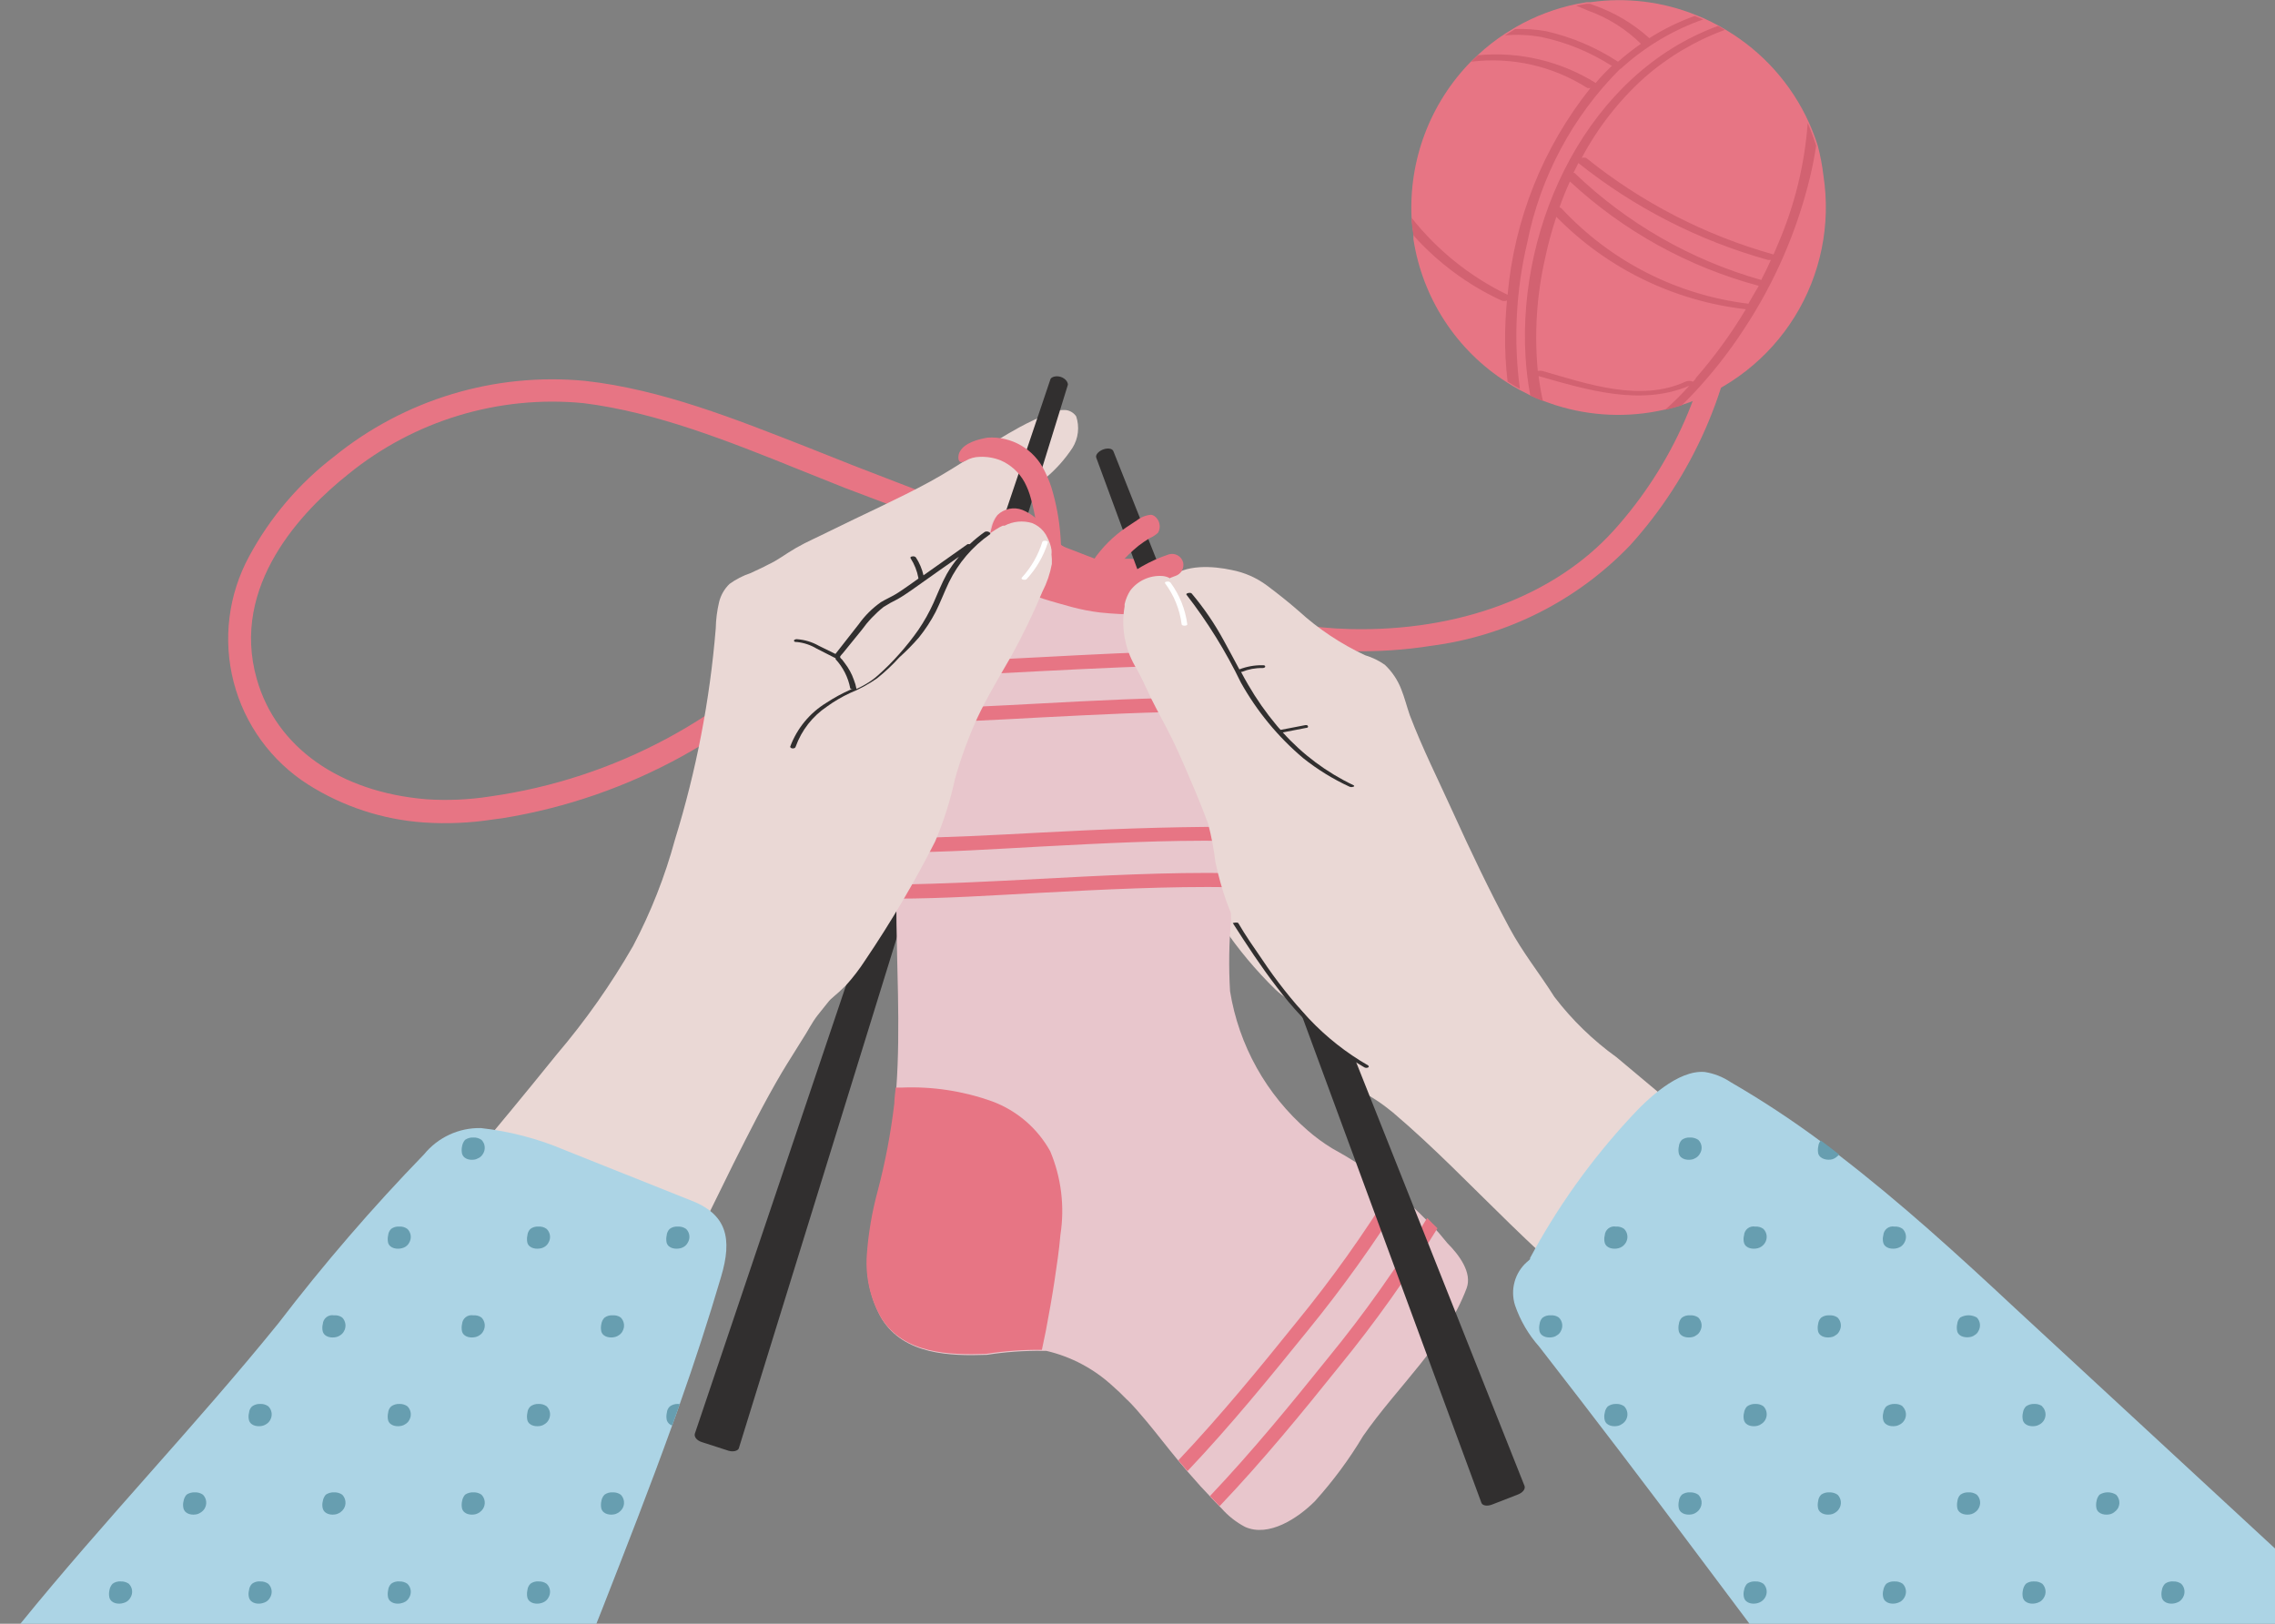<svg width="360" height="257" viewBox="0 0 360 257" fill="none" xmlns="http://www.w3.org/2000/svg">
<rect x="0" y="0" width="360" height="257" fill="#808080" stroke="none"/>
<g clip-path="url(#clip0_175_381)">
<path d="M288.546 27.806C289.735 35.547 288.123 43.458 284.001 50.115C279.879 56.773 273.517 61.739 266.061 64.119C265.222 64.381 264.347 64.618 263.438 64.828C262.677 65.011 261.916 65.143 261.129 65.274C255.397 66.17 249.53 65.526 244.128 63.41C243.472 63.147 242.79 62.885 242.134 62.569L240.402 61.677C239.72 61.309 239.091 60.942 238.461 60.522C234.52 58.021 231.161 54.705 228.609 50.797C226.056 46.888 224.37 42.477 223.664 37.862V37.363C223.664 36.444 223.428 35.499 223.375 34.58C223.138 30.021 223.848 25.462 225.46 21.191C227.072 16.921 229.552 13.031 232.741 9.767L233.817 8.743C235.189 7.458 236.673 6.298 238.251 5.277L239.878 4.28C242.873 2.559 246.123 1.327 249.506 0.63L251.107 0.341H251.71C257.308 -0.445 263.014 0.242 268.265 2.337L269.603 2.888C270.443 3.282 271.256 3.676 272.069 4.122L273.145 4.752C278.915 8.187 283.493 13.31 286.263 19.43C286.797 20.619 287.261 21.837 287.654 23.079C288.06 24.632 288.358 26.212 288.546 27.806Z" fill="#E77584"/>
<path d="M79.548 129.498L77.974 129.708C74.382 130.264 70.739 130.423 67.112 130.181C60.586 129.735 54.274 127.668 48.747 124.168C42.909 120.447 38.701 114.648 36.972 107.941C35.243 101.234 36.123 94.121 39.433 88.039C42.74 81.899 47.309 76.53 52.84 72.285C64.005 63.226 78.279 58.917 92.588 60.285C104.682 61.624 116.436 66.351 127.77 70.788L135.038 73.676L179.849 90.979C190.895 95.259 201.337 99.276 213.641 99.565C230.8 99.985 245.991 94.314 255.331 83.995C264.725 73.598 270.497 60.433 271.781 46.474C271.912 45.24 271.964 43.849 271.991 42.746C271.991 42.272 272.179 41.818 272.513 41.483C272.848 41.149 273.302 40.96 273.775 40.96C274.248 40.96 274.702 41.149 275.036 41.483C275.371 41.818 275.559 42.272 275.559 42.746C275.559 44.059 275.559 45.372 275.323 46.711C273.973 61.444 267.878 75.34 257.954 86.306C249.58 95.048 238.472 100.662 226.471 102.217C222.229 102.886 217.935 103.167 213.641 103.057C200.707 102.742 190.029 98.594 178.642 94.209L133.752 77.247L126.406 74.306C115.282 69.817 103.764 65.222 92.299 63.804C78.913 62.517 65.558 66.554 55.122 75.042C47.881 80.792 36.39 92.66 40.64 107.495C43.71 118.286 53.758 125.376 67.48 126.505C70.844 126.729 74.223 126.58 77.554 126.058C97.34 123.263 115.48 113.496 128.715 98.515C133.409 93.432 137.698 87.989 141.544 82.236C141.795 81.839 142.193 81.558 142.65 81.454C142.877 81.403 143.111 81.397 143.34 81.437C143.569 81.476 143.788 81.56 143.984 81.684C144.181 81.809 144.351 81.97 144.485 82.16C144.619 82.35 144.714 82.564 144.765 82.791C144.816 83.018 144.822 83.253 144.783 83.482C144.744 83.711 144.659 83.93 144.535 84.126C140.618 90.045 136.231 95.638 131.417 100.852C117.958 116.117 99.628 126.24 79.548 129.498Z" fill="#E77584"/>
<path d="M286.053 19.483C285.562 26.1 283.966 32.587 281.331 38.676C281.095 39.201 280.885 39.753 280.648 40.278C269.834 37.246 259.748 32.047 251.002 24.996C250.771 24.922 250.523 24.922 250.293 24.996C252.83 20.212 256.187 15.91 260.211 12.288C263.957 9.001 268.281 6.437 272.961 4.726L271.886 4.096C251.343 11.605 240.166 35.236 241.399 56.399C241.52 58.488 241.774 60.566 242.16 62.622C242.816 62.937 243.498 63.2 244.154 63.462C243.861 62.162 243.633 60.847 243.472 59.524C251.107 61.703 259.66 64.329 267.321 61.047C266.115 62.402 264.827 63.683 263.464 64.88C264.356 64.67 265.23 64.434 266.087 64.171C266.691 63.62 267.268 63.016 267.845 62.412C270.85 59.231 273.563 55.786 275.952 52.12C280.832 44.732 284.383 36.548 286.447 27.937C286.832 26.309 287.146 24.681 287.391 23.053C287.013 21.839 286.566 20.647 286.053 19.483ZM268.344 59.918L267.924 60.417C267.729 60.332 267.52 60.288 267.307 60.288C267.095 60.288 266.885 60.332 266.691 60.417C259.528 63.699 251.133 60.732 244.049 58.71C243.815 58.668 243.575 58.668 243.341 58.71C242.783 52.788 243.164 46.816 244.469 41.013C244.943 38.748 245.547 36.513 246.279 34.318C254.3 42.495 264.889 47.659 276.267 48.943C273.955 52.803 271.303 56.45 268.344 59.839V59.918ZM276.713 48.076C265.366 46.709 254.87 41.36 247.092 32.978C247.005 32.896 246.896 32.841 246.778 32.821C247.267 31.421 247.818 30.055 248.431 28.725C256.897 36.586 267.156 42.255 278.314 45.24C277.736 46.185 277.238 47.078 276.713 47.997V48.076ZM278.733 44.321C267.625 41.188 257.461 35.362 249.139 27.36C249.088 27.341 249.032 27.341 248.981 27.36L249.769 25.81C258.642 32.888 268.85 38.103 279.783 41.144H280.229C279.757 42.194 279.258 43.245 278.733 44.242V44.321ZM256.406 10.949C260.196 7.456 264.661 4.775 269.524 3.072L268.186 2.521C265.666 3.421 263.255 4.601 260.998 6.039C258.417 3.707 255.392 1.92 252.104 0.788L251.631 0.604H251.028L249.428 0.893L251.29 1.681C254.429 2.8 257.285 4.592 259.66 6.932C258.402 7.81 257.193 8.757 256.039 9.768C252.561 7.492 248.705 5.856 244.653 4.936C243.042 4.654 241.407 4.539 239.773 4.595L238.146 5.593C240.065 5.431 241.996 5.519 243.892 5.855C247.824 6.681 251.574 8.211 254.963 10.371H255.121C254.195 11.24 253.319 12.16 252.497 13.128C246.937 9.661 240.391 8.12 233.869 8.744L232.794 9.768C239.211 8.974 245.705 10.441 251.159 13.916C251.331 13.961 251.512 13.961 251.684 13.916C244.192 23.304 239.63 34.691 238.566 46.658C232.646 43.8 227.452 39.634 223.375 34.475C223.375 35.394 223.532 36.339 223.664 37.258C227.566 41.612 232.316 45.124 237.621 47.577C237.894 47.669 238.189 47.669 238.461 47.577C238.303 49.31 238.198 51.043 238.172 52.828C238.132 55.355 238.264 57.882 238.566 60.39C239.195 60.81 239.825 61.178 240.507 61.546C239.485 53.846 239.876 46.025 241.662 38.466C243.728 28.006 248.861 18.399 256.406 10.87V10.949Z" fill="#D26271"/>
<path d="M170.299 65.904C170.118 65.635 169.881 65.406 169.605 65.234C169.33 65.062 169.021 64.951 168.699 64.906C167.796 64.844 166.892 65.015 166.075 65.405C164.44 66.053 162.846 66.798 161.3 67.637C156.473 70.263 152.039 73.571 147.185 76.223C142.331 78.875 136.507 81.474 131.207 84.1C129.502 84.967 127.692 85.728 125.96 86.726C124.228 87.724 123.127 88.642 121.579 89.351C120.66 89.85 119.69 90.27 118.745 90.717C117.563 91.115 116.449 91.691 115.439 92.424C114.624 93.209 114.051 94.211 113.786 95.312C113.467 96.672 113.291 98.063 113.262 99.46C112.337 110.804 110.173 122.013 106.808 132.885C105.223 138.732 102.997 144.385 100.17 149.742C96.682 155.816 92.642 161.555 88.101 166.887C83.274 172.874 78.376 178.808 73.409 184.689C71.729 186.381 70.463 188.439 69.71 190.702C68.214 196.452 75.455 200.312 79.627 202.491C85.345 205.513 91.455 207.722 97.782 209.055L98.989 209.292H98.701C98.517 209.292 98.307 209.528 98.491 209.686C98.967 210.02 99.535 210.199 100.117 210.199C100.699 210.199 101.267 210.02 101.744 209.686C102.784 208.993 103.676 208.101 104.368 207.06C105.842 204.883 107.124 202.581 108.198 200.181L116.069 184.164C118.509 179.307 120.949 174.449 123.704 169.776C124.753 168.016 125.855 166.336 126.957 164.524C127.823 163.238 128.426 161.899 129.423 160.638L138.501 149.295C141.166 145.761 143.411 141.928 145.191 137.874L146.345 135.458C147.028 134.04 147.736 132.622 148.313 131.152C148.856 129.744 149.209 128.269 149.363 126.767C149.547 124.529 149.361 122.276 148.812 120.098C148.566 118.016 148.989 115.91 150.019 114.085C151.598 109.888 152.792 105.555 153.587 101.141C154.133 98.198 154.353 95.204 154.243 92.213C154.243 89.588 153.088 87.671 155.004 85.833L165.498 75.619C167.129 74.248 168.552 72.647 169.722 70.867C170.176 70.133 170.463 69.308 170.563 68.45C170.663 67.592 170.573 66.723 170.299 65.904Z" fill="#EAD8D5"/>
<path d="M114.101 202.097C112.107 208.872 109.93 215.567 107.568 222.236C107.175 223.365 106.781 224.494 106.362 225.623C102.846 235.391 99.068 245.027 95.29 254.689C95.001 255.451 94.686 256.239 94.372 257H3.227C16.345 240.826 30.906 225.676 44.051 209.449C51.211 200.089 58.911 191.155 67.112 182.694C68.196 181.367 69.567 180.305 71.122 179.586C72.676 178.868 74.373 178.512 76.085 178.545C80.665 179.053 85.147 180.23 89.387 182.037L109.116 189.914C115.072 192.12 115.912 196.032 114.101 202.097Z" fill="#ACD4E5"/>
<path d="M76.19 180.409C75.814 180.146 75.362 180.017 74.904 180.042C74.439 180.017 73.978 180.146 73.593 180.409C73.342 180.7 73.179 181.055 73.12 181.433C73.031 181.822 73.031 182.226 73.12 182.615C73.409 183.56 74.563 183.692 75.324 183.481L75.875 183.219C76.112 183.055 76.31 182.84 76.452 182.589C76.657 182.248 76.743 181.849 76.695 181.454C76.648 181.059 76.47 180.692 76.19 180.409Z" fill="#679EB0"/>
<path d="M64.463 194.509C64.093 194.234 63.636 194.103 63.177 194.142C62.718 194.101 62.26 194.232 61.891 194.509C61.617 194.783 61.45 195.146 61.419 195.533C61.329 195.922 61.329 196.326 61.419 196.715C61.708 197.634 62.888 197.765 63.623 197.555C63.819 197.508 64.005 197.428 64.174 197.319C64.417 197.162 64.616 196.945 64.751 196.689C64.957 196.346 65.041 195.944 64.989 195.548C64.936 195.152 64.751 194.786 64.463 194.509Z" fill="#679EB0"/>
<path d="M86.501 194.509C86.131 194.234 85.674 194.103 85.215 194.142C84.756 194.101 84.298 194.232 83.93 194.509C83.655 194.783 83.488 195.146 83.457 195.533C83.368 195.922 83.368 196.326 83.457 196.715C83.746 197.634 84.927 197.765 85.688 197.555C85.873 197.504 86.05 197.424 86.212 197.319C86.456 197.162 86.654 196.945 86.789 196.689C86.996 196.346 87.079 195.944 87.027 195.548C86.975 195.152 86.789 194.786 86.501 194.509Z" fill="#679EB0"/>
<path d="M108.565 194.509C108.184 194.238 107.72 194.108 107.254 194.142C106.794 194.101 106.336 194.232 105.968 194.509C105.694 194.783 105.526 195.146 105.496 195.533C105.406 195.922 105.406 196.326 105.496 196.715C105.784 197.634 106.965 197.765 107.726 197.555C107.912 197.504 108.089 197.424 108.251 197.319C108.494 197.162 108.693 196.945 108.828 196.689C109.042 196.351 109.133 195.949 109.085 195.552C109.037 195.155 108.854 194.786 108.565 194.509Z" fill="#679EB0"/>
<path d="M54.151 208.53C53.778 208.264 53.322 208.143 52.866 208.189C52.657 208.147 52.443 208.151 52.236 208.199C52.029 208.247 51.834 208.339 51.665 208.468C51.496 208.597 51.357 208.761 51.257 208.948C51.156 209.136 51.096 209.342 51.082 209.554C50.977 209.95 50.977 210.366 51.082 210.762C51.37 211.681 52.525 211.812 53.286 211.602C53.483 211.548 53.67 211.459 53.837 211.34C54.079 211.193 54.278 210.985 54.414 210.736C54.621 210.391 54.708 209.987 54.66 209.588C54.612 209.189 54.434 208.817 54.151 208.53Z" fill="#679EB0"/>
<path d="M76.19 208.53C75.817 208.264 75.36 208.143 74.904 208.189C74.696 208.147 74.481 208.151 74.274 208.199C74.067 208.247 73.873 208.339 73.704 208.468C73.535 208.597 73.396 208.761 73.295 208.948C73.195 209.136 73.135 209.342 73.12 209.554C73.027 209.951 73.027 210.365 73.12 210.762C73.409 211.681 74.563 211.812 75.324 211.602C75.522 211.548 75.708 211.459 75.875 211.34C76.118 211.193 76.317 210.985 76.452 210.736C76.659 210.391 76.746 209.987 76.699 209.588C76.651 209.189 76.472 208.817 76.19 208.53Z" fill="#679EB0"/>
<path d="M98.228 208.53C97.855 208.264 97.398 208.143 96.943 208.189C96.484 208.148 96.025 208.279 95.657 208.557C95.39 208.828 95.216 209.178 95.159 209.554C95.065 209.951 95.065 210.365 95.159 210.762C95.447 211.681 96.628 211.812 97.362 211.602C97.56 211.548 97.747 211.459 97.914 211.34C98.156 211.193 98.355 210.985 98.491 210.736C98.698 210.391 98.784 209.987 98.737 209.588C98.689 209.189 98.51 208.817 98.228 208.53Z" fill="#679EB0"/>
<path d="M42.45 222.578C42.075 222.315 41.622 222.185 41.165 222.21C40.704 222.191 40.25 222.33 39.879 222.604C39.605 222.867 39.436 223.222 39.407 223.602C39.302 223.997 39.302 224.414 39.407 224.809C39.695 225.728 40.876 225.86 41.611 225.65C41.808 225.594 41.994 225.506 42.162 225.387C42.404 225.24 42.603 225.032 42.739 224.783C42.947 224.437 43.032 224.031 42.98 223.63C42.927 223.229 42.74 222.858 42.45 222.578Z" fill="#679EB0"/>
<path d="M64.462 222.578C64.087 222.315 63.634 222.185 63.177 222.21C62.716 222.191 62.262 222.33 61.891 222.604C61.617 222.867 61.449 223.222 61.419 223.602C61.325 223.999 61.325 224.412 61.419 224.809C61.708 225.728 62.888 225.86 63.623 225.65C63.82 225.594 64.007 225.506 64.174 225.387C64.416 225.24 64.615 225.032 64.751 224.783C64.959 224.437 65.044 224.031 64.992 223.63C64.939 223.229 64.753 222.858 64.462 222.578Z" fill="#679EB0"/>
<path d="M86.501 222.578C86.125 222.315 85.673 222.185 85.215 222.21C84.754 222.191 84.301 222.33 83.93 222.604C83.655 222.867 83.487 223.222 83.457 223.602C83.364 223.999 83.364 224.412 83.457 224.809C83.746 225.728 84.927 225.86 85.687 225.65C85.874 225.589 86.051 225.5 86.212 225.387C86.454 225.24 86.654 225.032 86.789 224.783C86.998 224.437 87.082 224.031 87.03 223.63C86.978 223.229 86.791 222.858 86.501 222.578Z" fill="#679EB0"/>
<path d="M107.568 222.236C107.175 223.365 106.781 224.494 106.361 225.623C106.167 225.564 105.99 225.459 105.844 225.317C105.698 225.176 105.588 225.002 105.522 224.809C105.428 224.412 105.428 223.999 105.522 223.602C105.552 223.222 105.72 222.867 105.994 222.604C106.365 222.33 106.819 222.191 107.28 222.21L107.568 222.236Z" fill="#679EB0"/>
<path d="M32.113 236.572C31.738 236.309 31.285 236.18 30.828 236.205C30.362 236.18 29.901 236.309 29.516 236.572C29.266 236.863 29.102 237.217 29.043 237.596C28.939 237.983 28.939 238.391 29.043 238.778C29.332 239.723 30.486 239.854 31.247 239.644C31.434 239.584 31.611 239.495 31.772 239.382C32.017 239.229 32.223 239.023 32.375 238.778C32.583 238.433 32.669 238.029 32.621 237.63C32.574 237.231 32.395 236.859 32.113 236.572Z" fill="#679EB0"/>
<path d="M54.151 236.572C53.776 236.309 53.323 236.18 52.866 236.205C52.4 236.18 51.939 236.309 51.554 236.572C51.304 236.863 51.14 237.217 51.082 237.596C50.977 237.983 50.977 238.391 51.082 238.778C51.37 239.723 52.525 239.854 53.286 239.644C53.479 239.579 53.664 239.49 53.837 239.382C54.067 239.221 54.264 239.016 54.414 238.778C54.621 238.433 54.707 238.029 54.66 237.63C54.612 237.231 54.434 236.859 54.151 236.572Z" fill="#679EB0"/>
<path d="M76.19 236.572C75.814 236.309 75.362 236.18 74.904 236.205C74.439 236.18 73.978 236.309 73.593 236.572C73.342 236.863 73.179 237.217 73.12 237.596C73.031 237.985 73.031 238.389 73.12 238.778C73.409 239.723 74.563 239.854 75.324 239.644C75.517 239.579 75.702 239.49 75.875 239.382C76.106 239.221 76.302 239.016 76.452 238.778C76.659 238.433 76.746 238.029 76.698 237.63C76.651 237.231 76.472 236.859 76.19 236.572Z" fill="#679EB0"/>
<path d="M98.228 236.572C97.853 236.309 97.4 236.18 96.943 236.205C96.485 236.176 96.031 236.305 95.657 236.572C95.39 236.854 95.216 237.212 95.159 237.596C95.069 237.985 95.069 238.389 95.159 238.778C95.447 239.723 96.628 239.854 97.362 239.644C97.556 239.579 97.741 239.49 97.913 239.382C98.144 239.221 98.341 239.016 98.49 238.778C98.698 238.433 98.784 238.029 98.737 237.63C98.689 237.231 98.51 236.859 98.228 236.572Z" fill="#679EB0"/>
<path d="M20.386 250.672C20.01 250.409 19.558 250.279 19.1 250.304C18.641 250.264 18.183 250.395 17.814 250.672C17.547 250.954 17.373 251.312 17.316 251.696C17.226 252.085 17.226 252.489 17.316 252.878C17.605 253.823 18.785 253.954 19.52 253.718C19.716 253.671 19.902 253.591 20.071 253.482C20.314 253.325 20.513 253.108 20.648 252.851C20.858 252.512 20.946 252.112 20.898 251.716C20.851 251.32 20.67 250.952 20.386 250.672Z" fill="#679EB0"/>
<path d="M42.45 250.672C42.075 250.409 41.622 250.279 41.165 250.304C40.705 250.264 40.247 250.395 39.879 250.672C39.608 250.949 39.442 251.31 39.407 251.696C39.302 252.083 39.302 252.491 39.407 252.878C39.695 253.823 40.876 253.954 41.611 253.718C41.806 253.671 41.993 253.591 42.162 253.482C42.405 253.325 42.604 253.108 42.739 252.851C42.945 252.509 43.029 252.107 42.977 251.711C42.924 251.315 42.738 250.949 42.45 250.672Z" fill="#679EB0"/>
<path d="M64.463 250.672C64.087 250.409 63.634 250.279 63.177 250.304C62.718 250.264 62.26 250.395 61.891 250.672C61.621 250.949 61.454 251.31 61.419 251.696C61.329 252.085 61.329 252.489 61.419 252.878C61.708 253.823 62.888 253.954 63.623 253.718C63.819 253.671 64.005 253.591 64.174 253.482C64.417 253.325 64.616 253.108 64.751 252.851C64.957 252.509 65.041 252.107 64.989 251.711C64.936 251.315 64.751 250.949 64.463 250.672Z" fill="#679EB0"/>
<path d="M86.501 250.672C86.126 250.409 85.673 250.279 85.215 250.304C84.756 250.264 84.298 250.395 83.93 250.672C83.659 250.949 83.492 251.31 83.457 251.696C83.368 252.085 83.368 252.489 83.457 252.878C83.746 253.823 84.927 253.954 85.688 253.718C85.873 253.666 86.05 253.587 86.212 253.482C86.456 253.325 86.654 253.108 86.789 252.851C86.996 252.509 87.079 252.107 87.027 251.711C86.975 251.315 86.789 250.949 86.501 250.672Z" fill="#679EB0"/>
<path d="M111.058 228.249L115.282 229.614C116.043 229.851 116.777 229.614 116.908 229.247L168.987 60.889C168.987 60.469 168.62 59.917 167.859 59.655C167.098 59.419 166.39 59.655 166.232 59.996L109.956 226.91C109.798 227.435 110.297 228.013 111.058 228.249Z" fill="#312F2F"/>
<path d="M270.705 192.067C269.396 194.114 267.713 195.895 265.746 197.319C263.301 199.287 260.543 200.832 257.587 201.887C256.152 202.374 254.663 202.683 253.153 202.806C251.712 203.07 250.226 202.943 248.85 202.439C247.003 201.305 245.318 199.927 243.839 198.343C242.16 196.82 240.533 195.244 238.907 193.669C232.794 187.735 226.89 181.565 220.384 176.051L220.017 175.762C218.806 174.768 217.507 173.889 216.134 173.136C214.675 172.389 213.288 171.51 211.988 170.511C210.679 169.34 209.602 167.932 208.814 166.362C207.817 164.472 207.581 161.872 206.19 160.271C204.8 158.669 203.12 157.881 201.809 156.595C198.716 153.576 195.938 150.251 193.518 146.67C189.294 140.421 187.3 133.778 184.467 126.951C183.407 124.996 182.528 122.949 181.843 120.833C181.506 117.142 181.683 113.422 182.368 109.779C182.368 108.808 182.368 107.81 182.499 106.812L182.735 101.771C182.735 100.169 182.735 98.541 182.997 96.913C183.058 95.455 183.443 94.029 184.125 92.739C184.397 92.296 184.723 91.891 185.096 91.531C187.405 89.246 192.023 89.588 194.909 90.218C196.922 90.603 198.823 91.438 200.471 92.66C202.228 93.973 203.881 95.285 205.534 96.73C208.658 99.576 212.197 101.931 216.029 103.714C217.133 104.046 218.178 104.551 219.125 105.21C220.284 106.299 221.181 107.637 221.748 109.123C222.273 110.436 222.588 111.748 223.086 113.192C225.08 118.444 227.599 123.433 229.881 128.474C232.715 134.723 235.653 140.893 238.854 146.853C240.927 150.739 243.655 154.1 245.964 157.776C248.754 161.431 252.07 164.651 255.803 167.334L266.455 176.261C268.386 177.819 270.145 179.579 271.702 181.512C274.089 184.164 272.2 189.494 270.705 192.067Z" fill="#EAD8D5"/>
<path d="M166.049 87.96C165.592 87.96 165.152 87.782 164.824 87.463C164.496 87.144 164.305 86.71 164.291 86.253C164.182 83.775 163.795 81.318 163.137 78.927C162.901 78.015 162.558 77.133 162.114 76.302C161.271 74.767 159.942 73.556 158.335 72.862C157.276 72.444 156.141 72.256 155.004 72.311C154.238 72.322 153.488 72.529 152.826 72.915C152.511 73.072 152.144 73.256 151.855 73.046C151.567 72.836 151.619 71.943 151.855 71.549C152.59 70.079 154.767 69.528 156.289 69.265C158.141 69.143 159.987 69.578 161.591 70.514C163.194 71.449 164.482 72.843 165.288 74.516C165.858 75.629 166.307 76.799 166.626 78.008C167.36 80.663 167.782 83.395 167.885 86.148C167.9 86.617 167.729 87.073 167.41 87.417C167.09 87.761 166.649 87.965 166.18 87.986L166.049 87.96Z" fill="#E77584"/>
<path d="M232.086 203.883C228.727 212.836 221.145 219.427 215.688 227.304C213.486 230.985 210.929 234.441 208.053 237.623C205.429 240.248 200.786 243.373 197.008 241.666C195.609 240.926 194.356 239.939 193.308 238.752L192.994 238.437L191.682 237.071L191.472 236.835C190.449 235.785 189.452 234.682 188.507 233.579L187.904 232.897L186.461 231.19C184.782 229.168 183.181 227.068 181.502 225.046C180.426 223.785 179.324 222.42 178.17 221.37C177.514 220.687 176.806 220.005 176.071 219.374C173.114 216.641 169.497 214.723 165.577 213.808H164.973C162.031 213.772 159.091 213.983 156.184 214.438C150.307 214.648 143.066 214.438 139.524 208.714C137.808 205.702 137.023 202.248 137.268 198.789C137.516 195.354 138.096 191.951 138.999 188.628C140.199 184.083 141.076 179.459 141.623 174.791C141.623 173.95 141.781 173.136 141.833 172.296C142.541 162.424 141.833 152.367 141.833 142.442C141.833 141.707 141.833 140.972 141.833 140.211C141.833 139.449 141.833 138.163 141.833 137.139C141.833 136.115 141.833 135.799 141.833 135.117C141.833 134.434 141.833 133.62 141.964 132.885C142.148 130.259 142.384 127.371 142.725 124.64C142.935 122.881 143.197 121.122 143.486 119.389C143.774 117.656 144.063 116.212 144.404 114.637C144.561 113.901 144.719 113.14 144.903 112.405C145.086 111.67 145.454 110.199 145.768 109.123L146.319 107.259C146.556 106.523 146.792 105.762 147.054 105.027L147.316 104.213C147.789 102.9 148.287 101.587 148.838 100.3C150.032 97.287 151.573 94.424 153.429 91.767C154.344 90.742 155.08 89.57 155.607 88.301C156.079 86.805 156.289 85.229 156.709 83.706C156.862 82.981 157.176 82.299 157.627 81.711C158.139 81.208 158.785 80.863 159.488 80.719C160.191 80.575 160.92 80.636 161.589 80.897C162.919 81.451 164.071 82.359 164.921 83.522C166.526 85.875 168.902 87.593 171.637 88.38C175.1 89.273 179.062 87.802 182.263 89.43C184.783 91.152 186.534 93.789 187.143 96.782C187.851 98.935 188.481 101.114 189.084 103.294C189.084 103.635 189.294 104.003 189.373 104.37L189.688 105.499C189.976 106.628 190.265 107.757 190.527 108.913L190.921 110.593L191.393 112.825C191.865 115.1 192.285 117.385 192.652 119.678C192.889 121.28 193.125 122.881 193.335 124.509C193.597 126.688 193.833 128.868 194.017 131.047C194.017 131.283 194.017 131.493 194.017 131.73C194.017 131.966 194.017 132.754 194.017 133.279C194.148 134.959 194.305 136.666 194.463 138.373L194.62 140.604C194.62 142.285 194.804 143.939 194.804 145.567C194.475 149.33 194.423 153.113 194.646 156.884C196.031 165.454 200.388 173.263 206.951 178.939C208.148 179.98 209.429 180.92 210.782 181.749C213.631 183.304 216.366 185.058 218.967 187L219.938 187.84L221.643 189.311L223.742 191.175C224.293 191.7 224.844 192.199 225.369 192.75C225.894 193.302 226.471 193.827 226.996 194.378L227.73 195.192L229.042 196.767C230.931 198.658 232.978 201.441 232.086 203.883Z" fill="#E8C6CC"/>
<path d="M156.971 92.266C158.309 92.581 159.595 92.896 160.959 93.316C161.641 93.526 162.271 93.789 162.953 94.051L165.131 94.787C166.6 95.259 168.095 95.653 169.591 96.073C171.055 96.468 172.546 96.757 174.051 96.94C178.476 97.412 182.941 97.359 187.353 96.782V96.598C186.744 93.606 184.993 90.968 182.473 89.246C179.272 87.618 175.31 89.089 171.847 88.196C169.112 87.409 166.736 85.691 165.131 83.339C164.281 82.175 163.128 81.267 161.799 80.713C161.13 80.453 160.401 80.391 159.698 80.535C158.995 80.68 158.349 81.024 157.837 81.527C157.386 82.115 157.072 82.797 156.919 83.522C156.499 85.045 156.289 86.621 155.817 88.117C155.305 89.373 154.577 90.528 153.666 91.531C154.741 91.793 155.869 92.03 156.971 92.266Z" fill="#E77584"/>
<path d="M225.841 192.776C221.157 200.483 215.941 207.853 210.231 214.832C204.406 222.079 198.214 229.667 191.472 236.782L191.682 237.019L192.993 238.384C199.841 231.19 206.111 223.523 211.962 216.223C217.613 209.306 222.793 202.017 227.468 194.404C226.943 193.905 226.392 193.354 225.841 192.776ZM222.115 189.337L220.41 187.866C215.834 195.294 210.768 202.408 205.246 209.16C199.421 216.407 193.203 223.995 186.461 231.137L187.904 232.844C194.777 225.597 201.022 217.904 206.977 210.552C212.462 203.823 217.518 196.755 222.115 189.389V189.337ZM194.961 140.421L194.804 138.189C184.598 138.031 174.392 138.583 164.422 139.108C156.997 139.502 149.363 139.895 141.78 140C141.78 140.762 141.78 141.497 141.78 142.232C149.415 142.232 157.102 141.707 164.58 141.313C174.549 140.788 184.781 140.263 194.961 140.421ZM194.358 133.095C194.358 132.57 194.358 132.071 194.358 131.546C194.358 131.021 194.358 131.099 194.358 130.863C184.362 130.863 174.366 131.257 164.606 131.782C157.286 132.176 149.782 132.57 142.305 132.675C142.305 133.41 142.305 134.171 142.174 134.907C149.73 134.907 157.338 134.382 164.737 133.988C174.339 133.489 184.362 132.937 194.358 133.095ZM191.55 112.641L191.078 110.409C182.132 110.409 173.185 110.882 164.422 111.354C158.073 111.696 151.566 112.037 145.06 112.195C144.876 112.93 144.719 113.691 144.561 114.426C151.278 114.269 157.994 113.928 164.553 113.56C173.421 113.114 182.499 112.615 191.55 112.641ZM189.845 105.315L189.53 104.186C189.53 103.819 189.347 103.451 189.242 103.11C180.899 103.11 172.582 103.609 164.422 104.029C158.755 104.318 152.983 104.633 147.211 104.817C146.949 105.552 146.713 106.313 146.477 107.048C152.537 106.891 158.598 106.549 164.553 106.234C172.87 105.814 181.344 105.368 189.845 105.315Z" fill="#E77584"/>
<path d="M167.807 195.402C167.597 197.87 167.23 200.312 166.862 202.754C166.495 205.196 165.997 208.005 165.498 210.631L164.868 213.65C161.926 213.615 158.986 213.825 156.079 214.28C150.202 214.49 142.961 214.28 139.419 208.556C137.703 205.544 136.918 202.09 137.163 198.631C137.411 195.196 137.991 191.793 138.895 188.47C140.094 183.925 140.971 179.301 141.518 174.633C141.518 173.793 141.676 172.979 141.728 172.138H142.699C147.561 171.937 152.416 172.677 156.997 174.318C160.899 175.764 164.156 178.557 166.18 182.195C167.935 186.361 168.498 190.934 167.807 195.402Z" fill="#E77584"/>
<path d="M240.192 236.546L236.073 238.148C235.312 238.436 234.578 238.305 234.42 237.859L173.474 72.442C173.316 72.022 173.789 71.444 174.523 71.155C175.258 70.867 175.992 70.972 176.176 71.392L241.242 235.181C241.425 235.68 240.953 236.257 240.192 236.546Z" fill="#312F2F"/>
<path d="M177.252 89.22L176.779 89.745C176.333 90.27 175.914 90.874 175.415 91.373C174.917 91.872 173.106 92.739 172.346 91.793C172.151 91.559 172.056 91.257 172.083 90.953C172.16 90.139 172.47 89.364 172.975 88.721C174.377 86.655 176.158 84.873 178.222 83.47L179.928 82.341C180.571 81.842 181.346 81.541 182.158 81.474C182.346 81.505 182.525 81.577 182.683 81.684C183.084 81.975 183.364 82.403 183.47 82.887C183.577 83.371 183.502 83.878 183.26 84.31C182.866 84.673 182.414 84.966 181.922 85.177C181.324 85.54 180.746 85.934 180.19 86.358C179.122 87.217 178.138 88.175 177.252 89.22Z" fill="#E77584"/>
<path d="M178.013 95.627C177.778 95.628 177.546 95.582 177.33 95.491C177.114 95.401 176.918 95.269 176.753 95.102C176.576 94.932 176.434 94.729 176.337 94.503C176.24 94.277 176.191 94.034 176.191 93.789C176.191 93.543 176.24 93.3 176.337 93.074C176.434 92.849 176.576 92.645 176.753 92.476C179.136 90.365 181.92 88.757 184.939 87.75C185.172 87.678 185.416 87.653 185.658 87.678C185.9 87.703 186.135 87.777 186.348 87.894C186.561 88.012 186.748 88.171 186.898 88.363C187.048 88.555 187.158 88.775 187.222 89.01C187.322 89.458 187.251 89.928 187.023 90.326C186.795 90.725 186.426 91.023 185.989 91.163C183.478 92.008 181.165 93.357 179.193 95.128C178.878 95.439 178.455 95.618 178.013 95.627Z" fill="#E77584"/>
<path d="M373.026 257H276.844C274.238 253.499 271.615 249.998 268.974 246.497C260.595 235.277 252.121 224.153 243.551 213.125C241.865 211.227 240.572 209.014 239.746 206.613C239.358 205.407 239.33 204.114 239.666 202.892C240.001 201.67 240.686 200.573 241.635 199.734C241.976 199.472 242.396 199.052 242.055 199.235C246.393 191.126 251.754 183.607 258.007 176.865C260.63 173.976 265.537 169.303 269.761 169.67C271.225 169.9 272.622 170.447 273.853 171.272C278.776 174.123 283.533 177.253 288.1 180.646C289.062 181.346 290.032 182.081 291.012 182.851C300.719 190.308 309.823 198.605 318.848 207.034L365.785 250.436L367.753 252.248L373.026 257Z" fill="#ACD4E5"/>
<path d="M268.737 180.409C268.351 180.15 267.891 180.021 267.426 180.042C266.968 180.013 266.514 180.143 266.14 180.409C265.87 180.686 265.703 181.048 265.668 181.433C265.578 181.822 265.578 182.226 265.668 182.615C265.956 183.56 267.137 183.692 267.898 183.481C268.08 183.41 268.256 183.322 268.423 183.219C268.666 183.062 268.865 182.845 269 182.589C269.214 182.251 269.305 181.849 269.257 181.452C269.21 181.055 269.026 180.687 268.737 180.409Z" fill="#679EB0"/>
<path d="M291.012 182.72C290.87 182.918 290.692 183.087 290.487 183.219C290.326 183.332 290.15 183.421 289.962 183.481C289.202 183.691 288.021 183.481 287.732 182.615C287.643 182.226 287.643 181.822 287.732 181.433C287.764 181.093 287.902 180.772 288.126 180.514C289.07 181.215 290.032 181.95 291.012 182.72Z" fill="#679EB0"/>
<path d="M257.01 194.509C256.64 194.234 256.183 194.103 255.724 194.142C255.514 194.1 255.297 194.104 255.088 194.154C254.879 194.203 254.684 194.297 254.514 194.429C254.345 194.561 254.206 194.728 254.107 194.919C254.008 195.109 253.951 195.319 253.94 195.533C253.835 195.92 253.835 196.328 253.94 196.715C254.229 197.634 255.383 197.765 256.144 197.555C256.33 197.503 256.507 197.424 256.669 197.319C256.914 197.156 257.12 196.94 257.272 196.688C257.477 196.348 257.563 195.948 257.515 195.554C257.468 195.159 257.29 194.791 257.01 194.509Z" fill="#679EB0"/>
<path d="M279.048 194.509C278.679 194.234 278.222 194.103 277.763 194.142C277.552 194.1 277.335 194.104 277.126 194.154C276.918 194.203 276.722 194.297 276.553 194.429C276.383 194.561 276.245 194.728 276.146 194.919C276.046 195.109 275.989 195.319 275.978 195.533C275.874 195.92 275.874 196.328 275.978 196.715C276.267 197.634 277.421 197.765 278.182 197.555C278.368 197.503 278.545 197.424 278.707 197.319C278.952 197.156 279.158 196.94 279.311 196.688C279.516 196.348 279.601 195.948 279.553 195.554C279.506 195.159 279.328 194.791 279.048 194.509Z" fill="#679EB0"/>
<path d="M301.087 194.509C300.717 194.234 300.26 194.103 299.801 194.142C299.591 194.1 299.373 194.104 299.165 194.154C298.956 194.203 298.76 194.297 298.591 194.429C298.422 194.561 298.283 194.728 298.184 194.919C298.085 195.109 298.028 195.319 298.017 195.533C297.912 195.92 297.912 196.328 298.017 196.715C298.305 197.634 299.46 197.765 300.221 197.555C300.413 197.497 300.598 197.418 300.772 197.319C301.009 197.155 301.206 196.939 301.349 196.688C301.554 196.348 301.639 195.948 301.592 195.554C301.544 195.159 301.367 194.791 301.087 194.509Z" fill="#679EB0"/>
<path d="M246.673 208.53C246.3 208.264 245.843 208.143 245.387 208.189C244.928 208.148 244.47 208.279 244.102 208.557C243.833 208.824 243.666 209.177 243.629 209.554C243.536 209.951 243.536 210.365 243.629 210.762C243.918 211.681 245.099 211.812 245.86 211.602C246.051 211.552 246.23 211.463 246.384 211.34C246.633 211.201 246.834 210.991 246.961 210.736C247.17 210.39 247.255 209.983 247.202 209.583C247.15 209.182 246.963 208.811 246.673 208.53Z" fill="#679EB0"/>
<path d="M268.737 208.53C268.353 208.267 267.889 208.146 267.426 208.189C266.966 208.148 266.508 208.279 266.14 208.557C265.871 208.824 265.704 209.177 265.668 209.554C265.574 209.951 265.574 210.365 265.668 210.762C265.956 211.681 267.137 211.812 267.898 211.602C268.089 211.552 268.268 211.463 268.423 211.34C268.671 211.201 268.872 210.991 269 210.736C269.211 210.393 269.301 209.988 269.253 209.587C269.205 209.187 269.024 208.814 268.737 208.53Z" fill="#679EB0"/>
<path d="M290.776 208.53C290.392 208.267 289.928 208.146 289.464 208.189C289.005 208.151 288.548 208.281 288.178 208.557C287.91 208.824 287.743 209.177 287.706 209.554C287.612 209.951 287.612 210.365 287.706 210.762C287.995 211.681 289.175 211.812 289.936 211.602C290.128 211.552 290.306 211.463 290.461 211.34C290.71 211.201 290.911 210.991 291.038 210.736C291.25 210.393 291.339 209.988 291.291 209.587C291.244 209.187 291.062 208.814 290.776 208.53Z" fill="#679EB0"/>
<path d="M312.814 208.53C312.415 208.3 311.963 208.178 311.502 208.178C311.042 208.178 310.589 208.3 310.191 208.53C309.922 208.798 309.755 209.15 309.718 209.528C309.625 209.925 309.625 210.339 309.718 210.736C310.007 211.655 311.187 211.786 311.948 211.576C312.14 211.526 312.318 211.437 312.473 211.313C312.722 211.175 312.923 210.964 313.05 210.71C313.259 210.372 313.349 209.974 313.306 209.579C313.263 209.185 313.09 208.816 312.814 208.53Z" fill="#679EB0"/>
<path d="M257.01 222.578C256.634 222.315 256.182 222.185 255.724 222.21C255.256 222.195 254.795 222.333 254.412 222.604C254.158 222.881 253.993 223.229 253.94 223.602C253.835 223.997 253.835 224.414 253.94 224.809C254.229 225.728 255.383 225.86 256.144 225.65C256.331 225.589 256.508 225.5 256.669 225.387C256.913 225.235 257.12 225.028 257.272 224.783C257.479 224.439 257.566 224.035 257.518 223.635C257.471 223.236 257.292 222.864 257.01 222.578Z" fill="#679EB0"/>
<path d="M279.048 222.578C278.673 222.315 278.22 222.185 277.763 222.21C277.294 222.195 276.834 222.333 276.451 222.604C276.196 222.881 276.032 223.229 275.979 223.602C275.874 223.997 275.874 224.414 275.979 224.809C276.267 225.728 277.421 225.86 278.182 225.65C278.369 225.589 278.546 225.5 278.707 225.387C278.952 225.235 279.158 225.028 279.311 224.783C279.518 224.439 279.604 224.035 279.557 223.635C279.509 223.236 279.33 222.864 279.048 222.578Z" fill="#679EB0"/>
<path d="M301.087 222.578C300.711 222.315 300.259 222.185 299.801 222.21C299.333 222.195 298.872 222.333 298.489 222.604C298.235 222.881 298.07 223.229 298.017 223.602C297.912 223.997 297.912 224.414 298.017 224.809C298.305 225.728 299.46 225.86 300.221 225.65C300.414 225.584 300.599 225.496 300.772 225.387C301.001 225.241 301.195 225.044 301.336 224.812C301.478 224.58 301.565 224.318 301.591 224.047C301.616 223.776 301.579 223.502 301.482 223.248C301.386 222.993 301.233 222.764 301.034 222.578H301.087Z" fill="#679EB0"/>
<path d="M323.178 222.578C322.802 222.315 322.35 222.185 321.892 222.21C321.424 222.195 320.963 222.333 320.58 222.604C320.326 222.881 320.161 223.229 320.108 223.602C320.014 223.999 320.014 224.412 320.108 224.809C320.397 225.728 321.551 225.86 322.312 225.65C322.505 225.584 322.69 225.496 322.863 225.387C323.092 225.241 323.285 225.044 323.427 224.812C323.569 224.58 323.656 224.318 323.682 224.047C323.707 223.776 323.67 223.502 323.573 223.248C323.477 222.993 323.324 222.764 323.125 222.578H323.178Z" fill="#679EB0"/>
<path d="M268.737 236.572C268.351 236.313 267.891 236.184 267.426 236.205C266.968 236.176 266.514 236.305 266.14 236.572C265.87 236.849 265.703 237.211 265.668 237.596C265.578 237.985 265.578 238.389 265.668 238.778C265.956 239.723 267.137 239.854 267.898 239.644C268.085 239.584 268.262 239.495 268.423 239.382C268.659 239.228 268.857 239.021 269 238.778C269.211 238.435 269.301 238.03 269.253 237.629C269.205 237.229 269.024 236.856 268.737 236.572Z" fill="#679EB0"/>
<path d="M290.776 236.572C290.389 236.313 289.929 236.184 289.464 236.205C289.007 236.18 288.554 236.309 288.178 236.572C287.908 236.849 287.741 237.211 287.706 237.596C287.616 237.985 287.616 238.389 287.706 238.778C287.995 239.723 289.176 239.854 289.936 239.644C290.123 239.584 290.3 239.495 290.461 239.382C290.698 239.228 290.895 239.021 291.038 238.778C291.25 238.435 291.339 238.03 291.291 237.629C291.244 237.229 291.062 236.856 290.776 236.572Z" fill="#679EB0"/>
<path d="M312.814 236.572C312.431 236.305 311.968 236.176 311.502 236.205C311.045 236.18 310.592 236.309 310.217 236.572C309.946 236.849 309.779 237.211 309.745 237.596C309.655 237.985 309.655 238.389 309.745 238.778C310.033 239.723 311.214 239.854 311.975 239.644C312.162 239.583 312.338 239.495 312.499 239.382C312.736 239.228 312.934 239.021 313.077 238.778C313.288 238.435 313.377 238.03 313.33 237.629C313.282 237.229 313.1 236.856 312.814 236.572Z" fill="#679EB0"/>
<path d="M334.853 236.572C334.459 236.328 334.004 236.199 333.541 236.199C333.077 236.199 332.623 236.328 332.229 236.572C331.979 236.863 331.815 237.218 331.757 237.596C331.667 237.985 331.667 238.389 331.757 238.778C332.045 239.723 333.226 239.854 333.987 239.644C334.174 239.584 334.351 239.495 334.511 239.382C334.75 239.222 334.955 239.017 335.115 238.778C335.322 238.433 335.409 238.03 335.361 237.63C335.313 237.231 335.135 236.859 334.853 236.572Z" fill="#679EB0"/>
<path d="M279.048 250.672C278.673 250.409 278.22 250.279 277.763 250.304C277.295 250.267 276.83 250.397 276.451 250.672C276.201 250.962 276.037 251.317 275.978 251.696C275.874 252.083 275.874 252.491 275.978 252.878C276.267 253.823 277.421 253.954 278.182 253.718C278.368 253.666 278.545 253.587 278.707 253.482C278.952 253.319 279.158 253.103 279.311 252.851C279.516 252.511 279.601 252.111 279.553 251.717C279.506 251.322 279.328 250.954 279.048 250.672Z" fill="#679EB0"/>
<path d="M301.087 250.672C300.711 250.409 300.259 250.279 299.801 250.304C299.334 250.267 298.869 250.397 298.489 250.672C298.239 250.962 298.075 251.317 298.017 251.696C297.912 252.083 297.912 252.491 298.017 252.878C298.305 253.823 299.46 253.954 300.221 253.718C300.413 253.66 300.598 253.581 300.772 253.482C301.009 253.318 301.206 253.102 301.349 252.851C301.554 252.511 301.639 252.111 301.592 251.717C301.544 251.322 301.367 250.954 301.087 250.672Z" fill="#679EB0"/>
<path d="M323.177 250.672C322.802 250.409 322.349 250.279 321.892 250.304C321.425 250.267 320.96 250.397 320.58 250.672C320.33 250.962 320.166 251.317 320.108 251.696C320.018 252.085 320.018 252.489 320.108 252.878C320.396 253.823 321.551 253.954 322.312 253.718C322.504 253.66 322.689 253.581 322.863 253.482C323.1 253.318 323.297 253.102 323.44 252.851C323.645 252.511 323.73 252.111 323.683 251.717C323.635 251.322 323.457 250.954 323.177 250.672Z" fill="#679EB0"/>
<path d="M345.163 250.672C344.788 250.409 344.335 250.279 343.878 250.304C343.419 250.264 342.961 250.395 342.592 250.672C342.325 250.954 342.151 251.312 342.094 251.696C342.004 252.085 342.004 252.489 342.094 252.878C342.382 253.823 343.563 253.954 344.298 253.718C344.49 253.66 344.675 253.581 344.849 253.482C345.086 253.318 345.283 253.102 345.426 252.851C345.631 252.511 345.716 252.111 345.669 251.717C345.621 251.322 345.443 250.954 345.163 250.672Z" fill="#679EB0"/>
<path d="M213.458 167.202C210.617 165.012 208.03 162.511 205.744 159.745C205.092 158.875 204.324 158.097 203.462 157.435C203.249 157.327 203.017 157.265 202.78 157.251L202.57 156.883C201.258 154.494 199.264 152.525 197.795 150.214C196.288 147.843 195.039 145.316 194.069 142.679C193.364 140.66 192.786 138.599 192.338 136.508C192.091 134.418 191.696 132.347 191.157 130.312C189.767 126.583 188.114 122.75 186.487 119.1C185.411 116.658 184.126 114.348 182.893 111.985L182.184 110.593C181.319 108.808 180.558 106.996 179.561 105.342C177.961 102.506 177.395 99.202 177.96 95.994V95.627C178.13 94.862 178.431 94.134 178.852 93.474C179.437 92.704 180.203 92.09 181.082 91.687C181.96 91.284 182.925 91.104 183.89 91.163C184.273 91.184 184.647 91.283 184.992 91.452C185.531 91.756 186.048 92.099 186.539 92.476L186.907 92.739C188.24 93.788 189.385 95.058 190.291 96.493C192.757 100.248 194.988 104.081 197.375 107.889C198.967 110.536 200.775 113.048 202.78 115.398C204.091 116.842 205.535 118.024 206.978 119.442C208.487 120.564 209.658 122.081 210.362 123.826C211.228 126.137 212.094 128.474 212.986 130.811C214.586 135.379 216.029 140.027 217.367 144.674C218.754 148.571 219.386 152.697 219.23 156.831C219.021 157.693 218.889 158.571 218.836 159.457C218.836 160.428 219.177 161.4 219.256 162.371C219.458 164.171 219.148 165.991 218.364 167.622C218.231 167.925 218.029 168.193 217.774 168.402C217.519 168.612 217.217 168.759 216.895 168.83C216.478 168.823 216.071 168.705 215.714 168.489C214.938 168.104 214.185 167.674 213.458 167.202Z" fill="#EAD8D5"/>
<path d="M214.166 124.273C209.928 122.253 206.129 119.416 202.989 115.923L206.663 115.214C206.663 115.214 207.056 115.214 206.977 114.952C206.899 114.689 206.584 114.768 206.426 114.794L202.753 115.503H202.622C202.438 115.293 202.229 115.083 202.045 114.847C200.359 112.836 198.849 110.684 197.532 108.414C197.139 107.731 196.745 107.048 196.378 106.339H196.535C197.558 105.918 198.657 105.712 199.762 105.736C199.762 105.736 200.208 105.736 200.208 105.499C200.208 105.263 199.894 105.289 199.762 105.289C198.516 105.272 197.278 105.495 196.116 105.946C195.302 104.423 194.489 102.9 193.649 101.377C192.213 98.723 190.507 96.225 188.56 93.92C188.35 93.71 187.51 93.92 187.772 94.156C191.107 98.466 193.982 103.112 196.352 108.02C198.894 112.572 202.236 116.628 206.216 119.993C208.467 121.786 210.924 123.303 213.536 124.509C213.635 124.554 213.743 124.577 213.851 124.577C213.96 124.577 214.067 124.554 214.166 124.509C214.323 124.509 214.35 124.352 214.166 124.273Z" fill="#312F2F"/>
<path d="M185.227 92.213C185.156 92.144 185.068 92.093 184.972 92.065C184.876 92.037 184.774 92.034 184.677 92.056C184.677 92.056 184.257 92.056 184.362 92.318C185.779 94.218 186.683 96.452 186.985 98.804C186.985 99.119 187.93 99.093 187.877 98.804C187.564 96.418 186.652 94.151 185.227 92.213Z" fill="white"/>
<path d="M216.475 168.62C213.031 166.633 209.894 164.157 207.161 161.268C204.426 158.334 201.934 155.181 199.71 151.842C198.424 149.978 197.086 148.061 195.958 146.118C195.801 145.882 194.935 146.118 195.092 146.118C197.296 149.558 199.526 152.971 202.019 156.201C204.464 159.458 207.262 162.435 210.362 165.075C212.085 166.529 213.938 167.821 215.898 168.935C215.994 168.988 216.102 169.016 216.212 169.016C216.322 169.016 216.431 168.988 216.527 168.935C216.632 168.856 216.632 168.725 216.475 168.62Z" fill="#312F2F"/>
<path d="M166.443 89.272C166.163 90.8 165.659 92.278 164.947 93.657C163.506 97.114 161.877 100.488 160.067 103.766C158.204 107.022 156.237 110.252 154.636 113.665C153.208 116.807 152.024 120.055 151.094 123.38C150.368 126.745 149.322 130.033 147.972 133.2C144.675 139.69 140.977 145.969 136.901 152C136.001 153.39 134.992 154.707 133.883 155.938C132.452 157.366 130.898 158.667 129.24 159.824C128.589 160.381 127.816 160.777 126.983 160.979C126.337 161.041 125.685 160.931 125.095 160.659C124.505 160.386 123.998 159.963 123.625 159.43C122.896 158.349 122.412 157.121 122.208 155.833C121.079 149.025 120.709 142.112 121.106 135.222C120.935 131.699 121.217 128.169 121.946 124.719C123.855 118.806 127.908 113.822 133.306 110.75C135.274 109.595 137.163 108.361 139.026 107.048C139.946 106.417 140.823 105.724 141.649 104.974C142.392 104.148 143.076 103.271 143.696 102.348C146.287 99.041 148.504 95.457 150.307 91.662C152.109 88.238 154.837 85.39 158.178 83.444L158.677 83.207H158.965C160.306 82.501 161.87 82.35 163.32 82.787C164.025 83.065 164.648 83.516 165.131 84.1C165.387 84.411 165.599 84.755 165.76 85.124C166.071 85.716 166.284 86.354 166.39 87.014C166.414 87.259 166.414 87.505 166.39 87.75C166.453 88.255 166.471 88.764 166.443 89.272Z" fill="#EAD8D5"/>
<path d="M164.947 85.754C164.294 87.862 163.183 89.798 161.694 91.426C161.432 91.741 162.271 91.872 162.455 91.662C163.983 90.005 165.129 88.034 165.813 85.885C165.918 85.544 165.052 85.492 164.947 85.754Z" fill="white"/>
<path d="M156.446 84.179C156.351 84.139 156.248 84.119 156.145 84.119C156.041 84.119 155.939 84.139 155.843 84.179C155.002 84.768 154.204 85.418 153.456 86.122H153.114L146.136 91.058C145.904 90.049 145.496 89.089 144.929 88.222C144.863 88.153 144.779 88.101 144.687 88.074C144.595 88.046 144.498 88.043 144.404 88.065C144.404 88.065 143.984 88.065 144.089 88.354C144.697 89.296 145.116 90.349 145.322 91.452C145.31 91.495 145.31 91.54 145.322 91.583L143.879 92.607C143.145 93.106 142.436 93.631 141.675 94.078C140.915 94.524 140.128 94.865 139.393 95.312C138.042 96.261 136.862 97.433 135.903 98.778L132.204 103.504L129.581 102.217C128.511 101.609 127.318 101.25 126.091 101.167C126.091 101.167 125.645 101.167 125.645 101.403C125.645 101.639 125.96 101.613 126.091 101.613C127.205 101.726 128.28 102.085 129.239 102.663L132.23 104.186C132.23 104.186 132.23 104.186 132.23 104.344C133.409 105.623 134.208 107.205 134.539 108.913C134.539 109.044 134.723 109.123 134.907 109.149H134.592C133.27 109.736 131.997 110.43 130.787 111.223C128.144 112.828 126.119 115.28 125.042 118.181C125.042 118.522 125.829 118.575 125.908 118.181C126.837 115.586 128.576 113.359 130.866 111.827C132.002 111.003 133.214 110.291 134.487 109.7C136.003 109.084 137.447 108.3 138.789 107.363C140.048 106.357 141.224 105.251 142.305 104.055C143.411 103.062 144.454 102.001 145.427 100.878C146.43 99.627 147.309 98.282 148.051 96.861C148.812 95.338 149.415 93.736 150.15 92.187C151.634 89.12 153.884 86.488 156.683 84.546C156.787 84.363 156.551 84.231 156.446 84.179ZM149.809 90.874C148.995 92.345 148.392 93.92 147.71 95.443C147.039 96.927 146.24 98.351 145.322 99.697C144.393 101.024 143.385 102.295 142.305 103.504C141.242 104.713 140.102 105.853 138.894 106.917C138.298 107.448 137.647 107.914 136.953 108.309C136.495 108.58 136.022 108.825 135.536 109.044C135.443 108.55 135.302 108.067 135.116 107.6C134.953 107.129 134.752 106.672 134.513 106.234C134.267 105.784 133.986 105.354 133.673 104.948C133.516 104.764 133.411 104.58 133.28 104.423C133.149 104.265 132.939 104.16 132.939 103.976C132.939 103.793 133.306 103.504 133.385 103.372L134.408 102.112L136.35 99.723C137.331 98.353 138.496 97.125 139.813 96.073C140.524 95.621 141.26 95.209 142.017 94.839C142.777 94.419 143.486 93.92 144.22 93.421L148.707 90.244L151.75 88.117C151.015 88.971 150.364 89.894 149.809 90.874Z" fill="#312F2F"/>
</g>
<defs>
<clipPath id="clip0_175_381">
<rect width="373" height="257" fill="white"/>
</clipPath>
</defs>
</svg>
